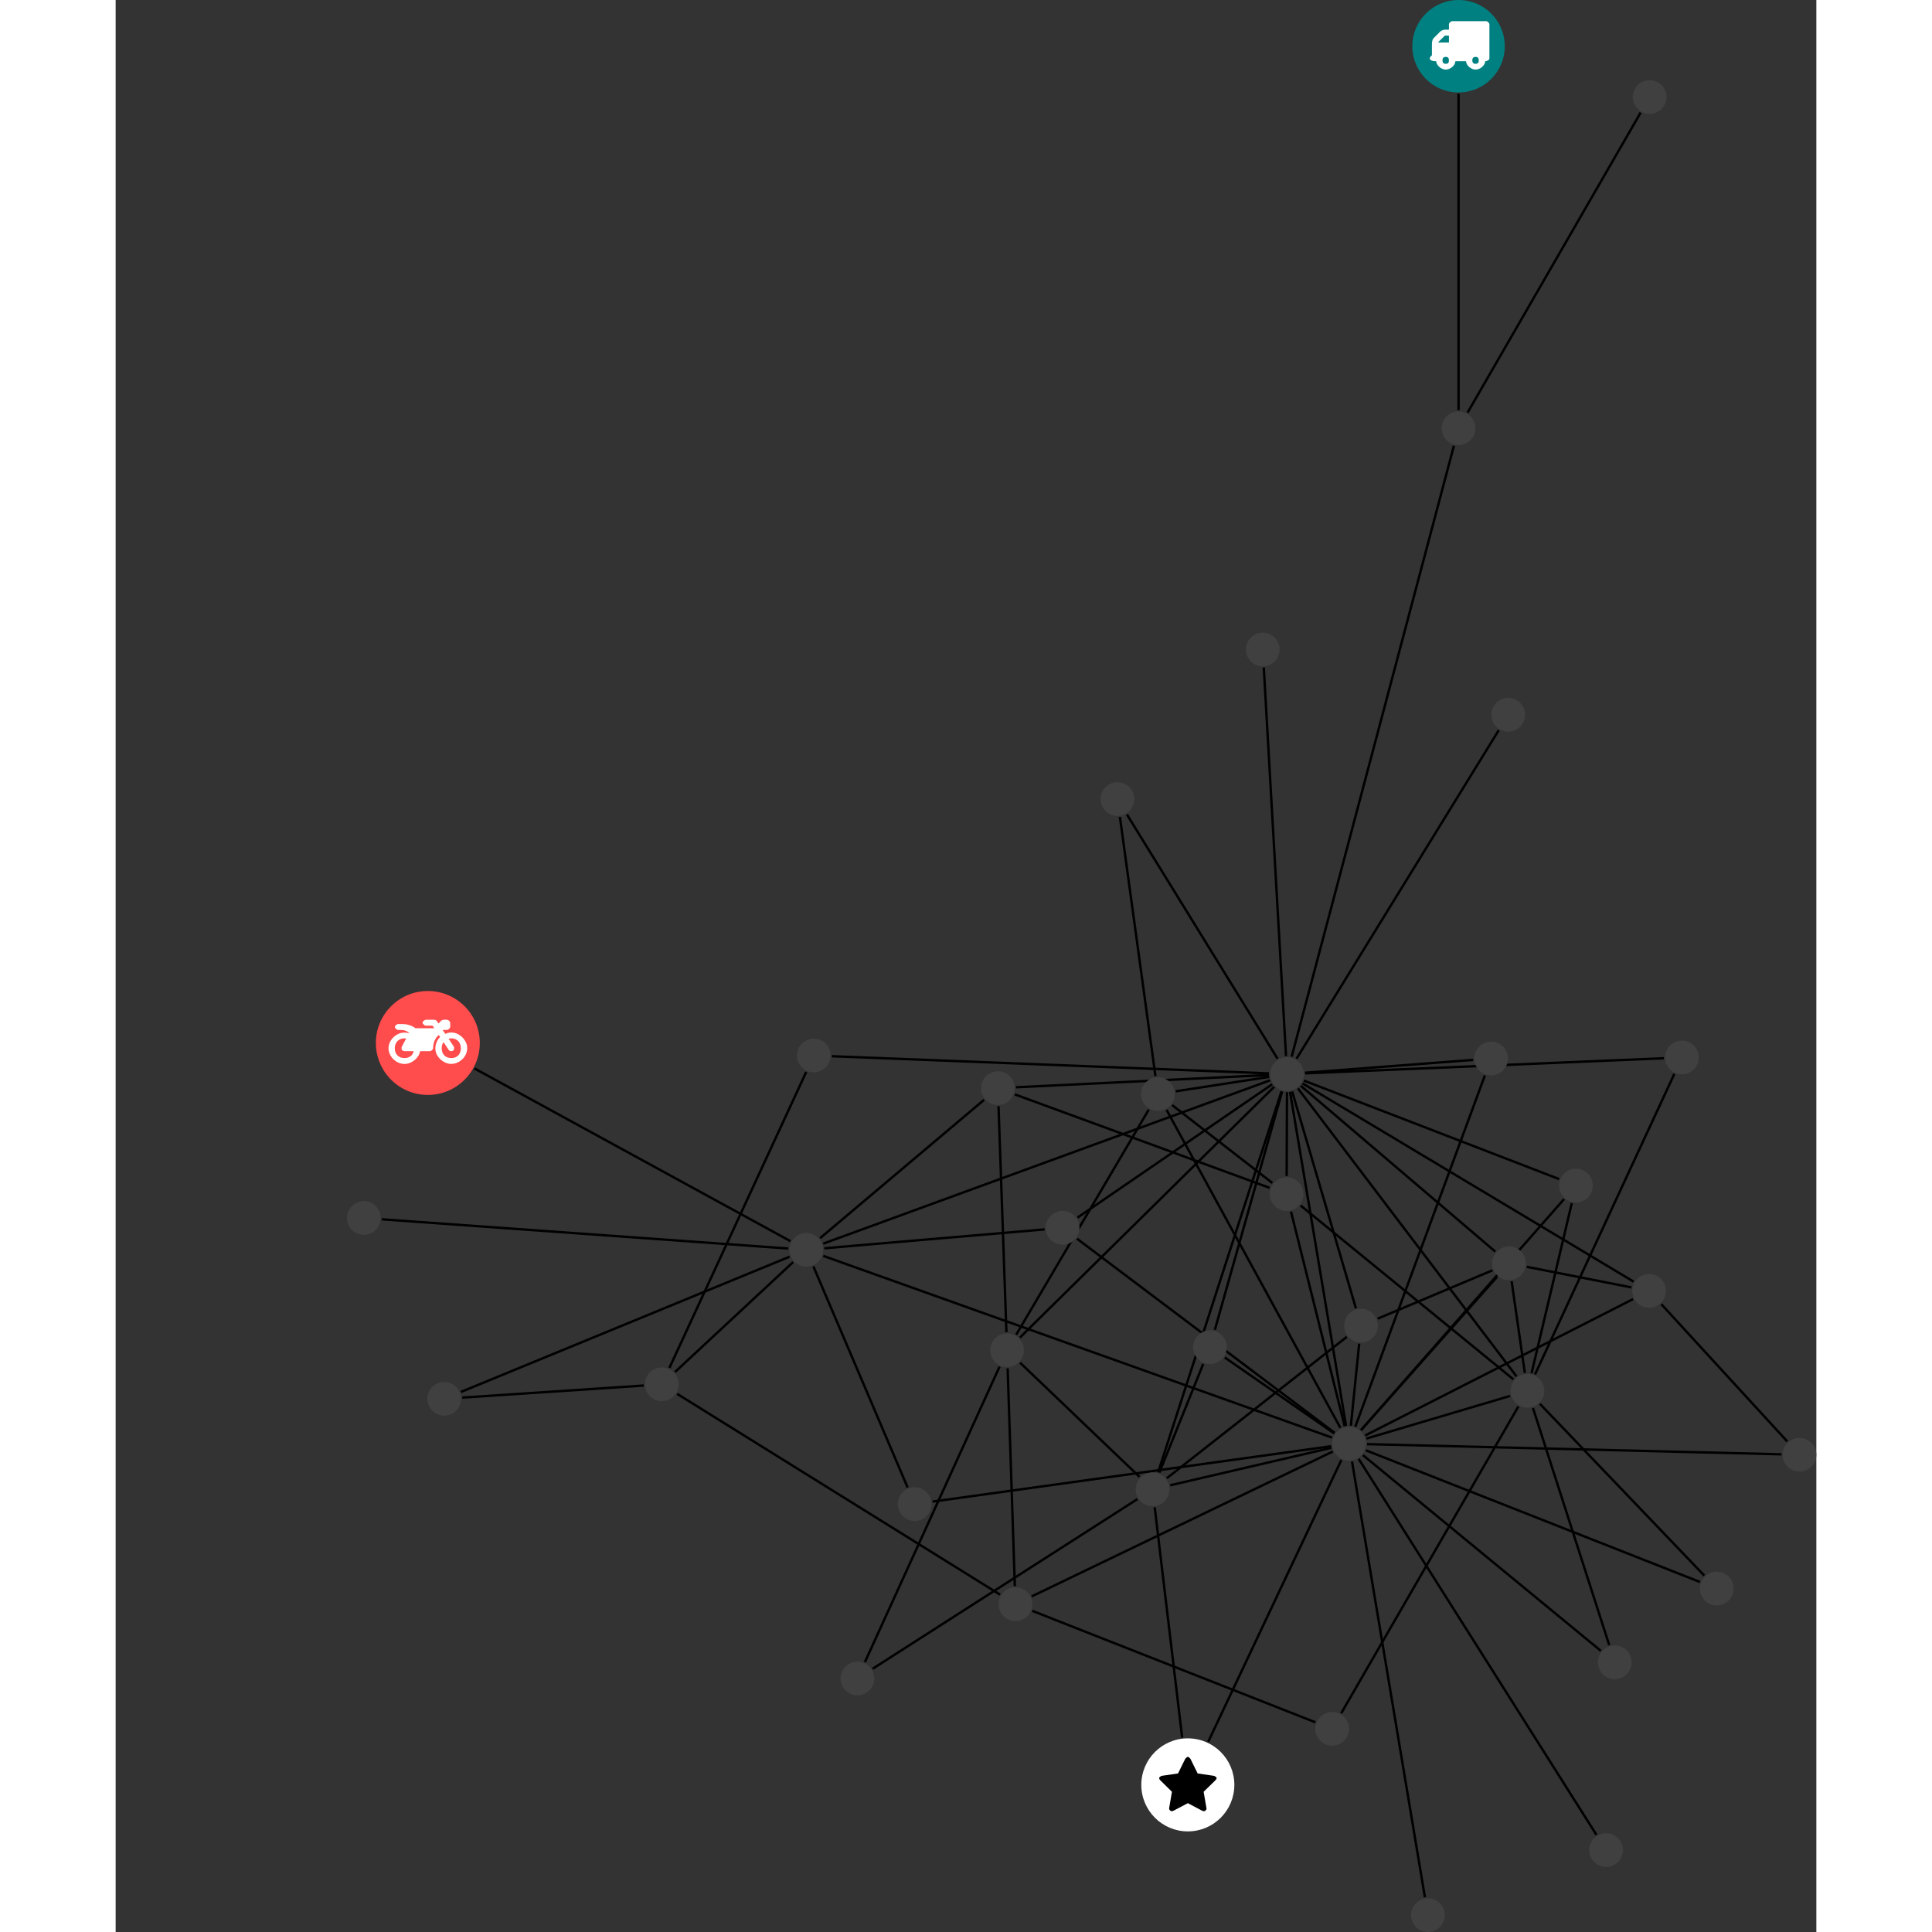 <?xml version="1.0" encoding="UTF-8"?>
<svg xmlns="http://www.w3.org/2000/svg" xmlns:xlink="http://www.w3.org/1999/xlink" width="322.933pt" height="322.933pt" viewBox="-38.662 0.000 284.271 322.933" version="1.1">
<rect x="-38.662" y="0.000" width="284.271" height="322.933" fill="#333333" stroke="none"/>
<defs>
<g>
<symbol overflow="visible" id="glyph0-0">
<path style="stroke:none;" d="M 1.422 -0.75 L 1.422 -7.922 L 3.562 -7.922 L 3.562 -0.891 L 1.422 -0.891 Z M 0.625 0 L 4.531 0 L 4.531 -8.812 L 0.438 -8.812 L 0.438 0 Z M 0.625 0 "/>
</symbol>
<symbol overflow="visible" id="glyph0-1">
<path style="stroke:none;" d="M 3.375 -0.844 C 3.375 -0.453 3.234 -0.266 2.844 -0.266 C 2.469 -0.266 2.297 -0.453 2.297 -0.844 C 2.297 -1.219 2.469 -1.422 2.844 -1.422 C 3.234 -1.422 3.375 -1.219 3.375 -0.844 Z M 1.594 -3.688 L 1.594 -3.859 C 1.594 -3.875 1.578 -3.875 1.594 -3.891 L 2.688 -4.969 C 2.703 -5 2.656 -4.984 2.688 -4.984 L 3.375 -4.984 L 3.375 -3.828 L 1.594 -3.828 Z M 8.359 -0.844 C 8.359 -0.453 8.219 -0.266 7.828 -0.266 C 7.453 -0.266 7.281 -0.453 7.281 -0.844 C 7.281 -1.219 7.453 -1.422 7.828 -1.422 C 8.219 -1.422 8.359 -1.219 8.359 -0.844 Z M 10.141 -6.891 C 10.141 -7.094 9.812 -7.391 9.609 -7.391 L 3.922 -7.391 C 3.719 -7.391 3.375 -7.094 3.375 -6.891 L 3.375 -5.969 L 2.672 -5.969 C 2.469 -5.969 2.078 -5.812 1.938 -5.672 L 0.844 -4.578 C 0.531 -4.266 0.531 -3.734 0.531 -3.328 L 0.531 -1.688 C 0.516 -1.688 0.172 -1.391 0.172 -1.203 C 0.172 -0.781 0.781 -0.703 1.062 -0.703 L 1.25 -0.703 C 1.25 -0.047 2.062 0.703 2.844 0.703 C 3.641 0.703 4.453 -0.047 4.453 -0.703 L 6.234 -0.703 C 6.234 -0.047 7.047 0.703 7.828 0.703 C 8.625 0.703 9.438 -0.047 9.438 -0.703 C 9.547 -0.703 10.141 -0.781 10.141 -1.203 Z M 10.141 -6.891 "/>
</symbol>
<symbol overflow="visible" id="glyph0-2">
<path style="stroke:none;" d="M 12.969 -2.906 C 12.844 -3.984 11.859 -5.016 10.781 -5.219 C 10.234 -5.328 9.703 -5.219 9.328 -5.031 L 8.875 -5.688 L 9.609 -5.688 C 9.812 -5.688 10.141 -5.984 10.141 -6.188 L 10.141 -6.891 C 10.141 -7.094 9.812 -7.391 9.609 -7.391 L 9.047 -7.391 C 8.969 -7.391 8.734 -7.312 8.656 -7.25 L 8.188 -6.766 L 7.891 -7.203 C 7.828 -7.281 7.594 -7.391 7.484 -7.391 L 6.078 -7.391 C 5.906 -7.391 5.547 -7.125 5.516 -6.953 C 5.484 -6.734 5.828 -6.406 6.047 -6.406 L 7.188 -6.406 L 7.484 -5.969 L 4.344 -5.969 C 4.141 -6.125 3.375 -6.672 2.141 -6.672 L 1.422 -6.672 C 1.219 -6.672 0.891 -6.375 0.891 -6.188 C 0.891 -5.984 1.219 -5.688 1.422 -5.688 L 1.781 -5.688 C 2.484 -5.688 2.906 -5.516 3.281 -5.188 L 3.25 -5.141 C 3.078 -5.188 2.797 -5.25 2.5 -5.25 C 1.109 -5.25 -0.172 -4 -0.172 -2.625 C -0.172 -1.25 1.109 0 2.5 0 C 3.75 0 4.953 -1.062 5.109 -2.141 L 6.766 -2.141 C 6.969 -2.141 7.281 -2.438 7.281 -2.625 C 7.281 -3.609 7.688 -4.391 8.219 -4.844 L 8.453 -4.5 C 7.969 -4.062 7.578 -3.203 7.672 -2.359 C 7.781 -1.172 8.969 -0.094 10.141 -0.016 C 11.703 0.094 13.156 -1.344 12.969 -2.906 Z M 2.5 -0.984 C 1.516 -0.984 0.875 -1.641 0.875 -2.625 C 0.875 -3.594 1.516 -4.281 2.5 -4.281 C 2.672 -4.281 2.844 -4.234 2.781 -4.25 L 2.047 -2.891 C 2 -2.781 2 -2.469 2.047 -2.359 C 2.125 -2.25 2.375 -2.141 2.5 -2.141 L 4.031 -2.141 C 3.891 -1.453 3.344 -0.984 2.5 -0.984 Z M 10.328 -0.984 C 9.344 -0.984 8.719 -1.641 8.719 -2.625 C 8.719 -3.109 8.859 -3.469 9.031 -3.641 L 9.906 -2.328 C 9.969 -2.219 10.203 -2.141 10.328 -2.141 C 10.391 -2.141 10.594 -2.188 10.641 -2.234 C 10.812 -2.344 10.844 -2.75 10.734 -2.922 L 9.875 -4.219 C 9.859 -4.219 10.094 -4.281 10.328 -4.281 C 11.297 -4.281 11.922 -3.594 11.922 -2.625 C 11.922 -1.641 11.297 -0.984 10.328 -0.984 Z M 10.328 -0.984 "/>
</symbol>
<symbol overflow="visible" id="glyph0-3">
<path style="stroke:none;" d="M 9.438 -5.078 C 9.438 -5.25 9.078 -5.453 8.938 -5.469 L 6.266 -5.859 L 5.078 -8.266 C 5.031 -8.375 4.75 -8.641 4.625 -8.641 C 4.5 -8.641 4.234 -8.375 4.172 -8.266 L 2.984 -5.859 L 0.312 -5.469 C 0.172 -5.453 -0.172 -5.25 -0.172 -5.078 C -0.172 -4.969 -0.062 -4.781 0.016 -4.719 L 1.969 -2.797 L 1.5 -0.062 C 1.5 -0.016 1.5 0.016 1.5 0.047 C 1.5 0.203 1.75 0.453 1.906 0.453 C 1.984 0.453 2.188 0.406 2.25 0.359 L 4.625 -0.891 L 7 0.359 C 7.062 0.406 7.266 0.453 7.344 0.453 C 7.5 0.453 7.75 0.203 7.75 0.047 C 7.75 0.016 7.75 -0.016 7.734 -0.062 L 7.266 -2.797 L 9.234 -4.719 C 9.297 -4.781 9.438 -4.969 9.438 -5.078 Z M 9.438 -5.078 "/>
</symbol>
</g>
<clipPath id="clip1">
  <path d="M 162 238 L 186 238 L 186 322.934 L 162 322.934 Z M 162 238 "/>
</clipPath>
<clipPath id="clip2">
  <path d="M 214 212 L 245.609 212 L 245.609 247 L 214 247 Z M 214 212 "/>
</clipPath>
<clipPath id="clip3">
  <path d="M 164 235 L 245.609 235 L 245.609 249 L 164 249 Z M 164 235 "/>
</clipPath>
<clipPath id="clip4">
  <path d="M 177 317 L 184 317 L 184 322.934 L 177 322.934 Z M 177 317 "/>
</clipPath>
<clipPath id="clip5">
  <path d="M 239 240 L 245.609 240 L 245.609 246 L 239 246 Z M 239 240 "/>
</clipPath>
</defs>
<g id="surface1">
<path style="fill:none;stroke-width:0.399;stroke-linecap:butt;stroke-linejoin:miter;stroke:rgb(0%,0%,0%);stroke-opacity:1;stroke-miterlimit:10;" d="M -0.001 -7.928 L -0.001 -60.842 " transform="matrix(1,0,0,-1,185.802,7.728)"/>
<g clip-path="url(#clip1)" clip-rule="nonzero">
<path style="fill:none;stroke-width:0.399;stroke-linecap:butt;stroke-linejoin:miter;stroke:rgb(0%,0%,0%);stroke-opacity:1;stroke-miterlimit:10;" d="M -5.618 -309.413 L -17.806 -236.561 " transform="matrix(1,0,0,-1,185.802,7.728)"/>
</g>
<path style="fill:none;stroke-width:0.399;stroke-linecap:butt;stroke-linejoin:miter;stroke:rgb(0%,0%,0%);stroke-opacity:1;stroke-miterlimit:10;" d="M 30.432 -11.1 L 1.507 -61.245 " transform="matrix(1,0,0,-1,185.802,7.728)"/>
<path style="fill:none;stroke-width:0.399;stroke-linecap:butt;stroke-linejoin:miter;stroke:rgb(0%,0%,0%);stroke-opacity:1;stroke-miterlimit:10;" d="M -164.486 -170.866 L -111.669 -199.733 " transform="matrix(1,0,0,-1,185.802,7.728)"/>
<path style="fill:none;stroke-width:0.399;stroke-linecap:butt;stroke-linejoin:miter;stroke:rgb(0%,0%,0%);stroke-opacity:1;stroke-miterlimit:10;" d="M -69.189 -197.764 L -106.017 -200.92 " transform="matrix(1,0,0,-1,185.802,7.728)"/>
<path style="fill:none;stroke-width:0.399;stroke-linecap:butt;stroke-linejoin:miter;stroke:rgb(0%,0%,0%);stroke-opacity:1;stroke-miterlimit:10;" d="M -63.775 -199.323 L -20.712 -231.768 " transform="matrix(1,0,0,-1,185.802,7.728)"/>
<path style="fill:none;stroke-width:0.399;stroke-linecap:butt;stroke-linejoin:miter;stroke:rgb(0%,0%,0%);stroke-opacity:1;stroke-miterlimit:10;" d="M -63.693 -195.799 L -31.154 -173.514 " transform="matrix(1,0,0,-1,185.802,7.728)"/>
<path style="fill:none;stroke-width:0.399;stroke-linecap:butt;stroke-linejoin:miter;stroke:rgb(0%,0%,0%);stroke-opacity:1;stroke-miterlimit:10;" d="M 6.725 -114.315 L -27.083 -169.237 " transform="matrix(1,0,0,-1,185.802,7.728)"/>
<g clip-path="url(#clip2)" clip-rule="nonzero">
<path style="fill:none;stroke-width:0.399;stroke-linecap:butt;stroke-linejoin:miter;stroke:rgb(0%,0%,0%);stroke-opacity:1;stroke-miterlimit:10;" d="M 54.948 -233.213 L 33.897 -210.272 " transform="matrix(1,0,0,-1,185.802,7.728)"/>
</g>
<g clip-path="url(#clip3)" clip-rule="nonzero">
<path style="fill:none;stroke-width:0.399;stroke-linecap:butt;stroke-linejoin:miter;stroke:rgb(0%,0%,0%);stroke-opacity:1;stroke-miterlimit:10;" d="M 53.975 -235.362 L -15.286 -233.659 " transform="matrix(1,0,0,-1,185.802,7.728)"/>
</g>
<path style="fill:none;stroke-width:0.399;stroke-linecap:butt;stroke-linejoin:miter;stroke:rgb(0%,0%,0%);stroke-opacity:1;stroke-miterlimit:10;" d="M -46.197 -282.698 L -50.786 -244.217 " transform="matrix(1,0,0,-1,185.802,7.728)"/>
<path style="fill:none;stroke-width:0.399;stroke-linecap:butt;stroke-linejoin:miter;stroke:rgb(0%,0%,0%);stroke-opacity:1;stroke-miterlimit:10;" d="M -41.841 -283.405 L -19.591 -236.315 " transform="matrix(1,0,0,-1,185.802,7.728)"/>
<path style="fill:none;stroke-width:0.399;stroke-linecap:butt;stroke-linejoin:miter;stroke:rgb(0%,0%,0%);stroke-opacity:1;stroke-miterlimit:10;" d="M -56.603 -128.827 L -50.661 -172.155 " transform="matrix(1,0,0,-1,185.802,7.728)"/>
<path style="fill:none;stroke-width:0.399;stroke-linecap:butt;stroke-linejoin:miter;stroke:rgb(0%,0%,0%);stroke-opacity:1;stroke-miterlimit:10;" d="M -55.431 -128.409 L -30.251 -169.241 " transform="matrix(1,0,0,-1,185.802,7.728)"/>
<path style="fill:none;stroke-width:0.399;stroke-linecap:butt;stroke-linejoin:miter;stroke:rgb(0%,0%,0%);stroke-opacity:1;stroke-miterlimit:10;" d="M -42.681 -220.256 L -50.013 -238.424 " transform="matrix(1,0,0,-1,185.802,7.728)"/>
<path style="fill:none;stroke-width:0.399;stroke-linecap:butt;stroke-linejoin:miter;stroke:rgb(0%,0%,0%);stroke-opacity:1;stroke-miterlimit:10;" d="M -39.072 -219.178 L -20.782 -231.866 " transform="matrix(1,0,0,-1,185.802,7.728)"/>
<path style="fill:none;stroke-width:0.399;stroke-linecap:butt;stroke-linejoin:miter;stroke:rgb(0%,0%,0%);stroke-opacity:1;stroke-miterlimit:10;" d="M -40.732 -214.553 L -29.486 -174.713 " transform="matrix(1,0,0,-1,185.802,7.728)"/>
<path style="fill:none;stroke-width:0.399;stroke-linecap:butt;stroke-linejoin:miter;stroke:rgb(0%,0%,0%);stroke-opacity:1;stroke-miterlimit:10;" d="M -32.556 -103.846 L -28.837 -168.795 " transform="matrix(1,0,0,-1,185.802,7.728)"/>
<path style="fill:none;stroke-width:0.399;stroke-linecap:butt;stroke-linejoin:miter;stroke:rgb(0%,0%,0%);stroke-opacity:1;stroke-miterlimit:10;" d="M -109.032 -171.44 L -131.907 -220.92 " transform="matrix(1,0,0,-1,185.802,7.728)"/>
<path style="fill:none;stroke-width:0.399;stroke-linecap:butt;stroke-linejoin:miter;stroke:rgb(0%,0%,0%);stroke-opacity:1;stroke-miterlimit:10;" d="M -104.751 -168.819 L -31.681 -171.69 " transform="matrix(1,0,0,-1,185.802,7.728)"/>
<path style="fill:none;stroke-width:0.399;stroke-linecap:butt;stroke-linejoin:miter;stroke:rgb(0%,0%,0%);stroke-opacity:1;stroke-miterlimit:10;" d="M 25.19 -267.256 L 12.436 -227.616 " transform="matrix(1,0,0,-1,185.802,7.728)"/>
<path style="fill:none;stroke-width:0.399;stroke-linecap:butt;stroke-linejoin:miter;stroke:rgb(0%,0%,0%);stroke-opacity:1;stroke-miterlimit:10;" d="M 23.784 -268.209 L -15.974 -235.502 " transform="matrix(1,0,0,-1,185.802,7.728)"/>
<path style="fill:none;stroke-width:0.399;stroke-linecap:butt;stroke-linejoin:miter;stroke:rgb(0%,0%,0%);stroke-opacity:1;stroke-miterlimit:10;" d="M -92.087 -240.905 L -107.837 -203.956 " transform="matrix(1,0,0,-1,185.802,7.728)"/>
<path style="fill:none;stroke-width:0.399;stroke-linecap:butt;stroke-linejoin:miter;stroke:rgb(0%,0%,0%);stroke-opacity:1;stroke-miterlimit:10;" d="M -87.915 -243.264 L -21.29 -234.002 " transform="matrix(1,0,0,-1,185.802,7.728)"/>
<path style="fill:none;stroke-width:0.399;stroke-linecap:butt;stroke-linejoin:miter;stroke:rgb(0%,0%,0%);stroke-opacity:1;stroke-miterlimit:10;" d="M 41.077 -255.631 L 13.6 -226.924 " transform="matrix(1,0,0,-1,185.802,7.728)"/>
<path style="fill:none;stroke-width:0.399;stroke-linecap:butt;stroke-linejoin:miter;stroke:rgb(0%,0%,0%);stroke-opacity:1;stroke-miterlimit:10;" d="M 40.358 -256.702 L -15.493 -234.69 " transform="matrix(1,0,0,-1,185.802,7.728)"/>
<path style="fill:none;stroke-width:0.399;stroke-linecap:butt;stroke-linejoin:miter;stroke:rgb(0%,0%,0%);stroke-opacity:1;stroke-miterlimit:10;" d="M 23.05 -298.967 L -16.689 -236.135 " transform="matrix(1,0,0,-1,185.802,7.728)"/>
<path style="fill:none;stroke-width:0.399;stroke-linecap:butt;stroke-linejoin:miter;stroke:rgb(0%,0%,0%);stroke-opacity:1;stroke-miterlimit:10;" d="M -19.614 -278.643 L 10.003 -227.358 " transform="matrix(1,0,0,-1,185.802,7.728)"/>
<path style="fill:none;stroke-width:0.399;stroke-linecap:butt;stroke-linejoin:miter;stroke:rgb(0%,0%,0%);stroke-opacity:1;stroke-miterlimit:10;" d="M -23.935 -280.151 L -71.255 -261.522 " transform="matrix(1,0,0,-1,185.802,7.728)"/>
<path style="fill:none;stroke-width:0.399;stroke-linecap:butt;stroke-linejoin:miter;stroke:rgb(0%,0%,0%);stroke-opacity:1;stroke-miterlimit:10;" d="M -179.978 -196.077 L -112.032 -200.963 " transform="matrix(1,0,0,-1,185.802,7.728)"/>
<path style="fill:none;stroke-width:0.399;stroke-linecap:butt;stroke-linejoin:miter;stroke:rgb(0%,0%,0%);stroke-opacity:1;stroke-miterlimit:10;" d="M -136.185 -223.862 L -166.536 -225.881 " transform="matrix(1,0,0,-1,185.802,7.728)"/>
<path style="fill:none;stroke-width:0.399;stroke-linecap:butt;stroke-linejoin:miter;stroke:rgb(0%,0%,0%);stroke-opacity:1;stroke-miterlimit:10;" d="M -130.611 -225.256 L -76.626 -258.823 " transform="matrix(1,0,0,-1,185.802,7.728)"/>
<path style="fill:none;stroke-width:0.399;stroke-linecap:butt;stroke-linejoin:miter;stroke:rgb(0%,0%,0%);stroke-opacity:1;stroke-miterlimit:10;" d="M -130.966 -221.604 L -111.232 -203.237 " transform="matrix(1,0,0,-1,185.802,7.728)"/>
<path style="fill:none;stroke-width:0.399;stroke-linecap:butt;stroke-linejoin:miter;stroke:rgb(0%,0%,0%);stroke-opacity:1;stroke-miterlimit:10;" d="M 36.073 -171.768 L 12.784 -222.006 " transform="matrix(1,0,0,-1,185.802,7.728)"/>
<path style="fill:none;stroke-width:0.399;stroke-linecap:butt;stroke-linejoin:miter;stroke:rgb(0%,0%,0%);stroke-opacity:1;stroke-miterlimit:10;" d="M 34.327 -169.155 L -25.65 -171.682 " transform="matrix(1,0,0,-1,185.802,7.728)"/>
<path style="fill:none;stroke-width:0.399;stroke-linecap:butt;stroke-linejoin:miter;stroke:rgb(0%,0%,0%);stroke-opacity:1;stroke-miterlimit:10;" d="M 4.401 -172.034 L -17.259 -230.752 " transform="matrix(1,0,0,-1,185.802,7.728)"/>
<path style="fill:none;stroke-width:0.399;stroke-linecap:butt;stroke-linejoin:miter;stroke:rgb(0%,0%,0%);stroke-opacity:1;stroke-miterlimit:10;" d="M 2.436 -169.432 L -25.657 -171.577 " transform="matrix(1,0,0,-1,185.802,7.728)"/>
<path style="fill:none;stroke-width:0.399;stroke-linecap:butt;stroke-linejoin:miter;stroke:rgb(0%,0%,0%);stroke-opacity:1;stroke-miterlimit:10;" d="M -74.165 -175.198 L -31.572 -190.823 " transform="matrix(1,0,0,-1,185.802,7.728)"/>
<path style="fill:none;stroke-width:0.399;stroke-linecap:butt;stroke-linejoin:miter;stroke:rgb(0%,0%,0%);stroke-opacity:1;stroke-miterlimit:10;" d="M -76.892 -177.174 L -75.572 -214.952 " transform="matrix(1,0,0,-1,185.802,7.728)"/>
<path style="fill:none;stroke-width:0.399;stroke-linecap:butt;stroke-linejoin:miter;stroke:rgb(0%,0%,0%);stroke-opacity:1;stroke-miterlimit:10;" d="M -79.306 -176.104 L -106.716 -199.233 " transform="matrix(1,0,0,-1,185.802,7.728)"/>
<path style="fill:none;stroke-width:0.399;stroke-linecap:butt;stroke-linejoin:miter;stroke:rgb(0%,0%,0%);stroke-opacity:1;stroke-miterlimit:10;" d="M -73.986 -174.01 L -31.681 -171.956 " transform="matrix(1,0,0,-1,185.802,7.728)"/>
<path style="fill:none;stroke-width:0.399;stroke-linecap:butt;stroke-linejoin:miter;stroke:rgb(0%,0%,0%);stroke-opacity:1;stroke-miterlimit:10;" d="M -166.755 -224.936 L -111.814 -202.327 " transform="matrix(1,0,0,-1,185.802,7.728)"/>
<path style="fill:none;stroke-width:0.399;stroke-linecap:butt;stroke-linejoin:miter;stroke:rgb(0%,0%,0%);stroke-opacity:1;stroke-miterlimit:10;" d="M -31.122 -190.01 L -47.868 -176.995 " transform="matrix(1,0,0,-1,185.802,7.728)"/>
<path style="fill:none;stroke-width:0.399;stroke-linecap:butt;stroke-linejoin:miter;stroke:rgb(0%,0%,0%);stroke-opacity:1;stroke-miterlimit:10;" d="M -26.404 -193.772 L 9.175 -222.834 " transform="matrix(1,0,0,-1,185.802,7.728)"/>
<path style="fill:none;stroke-width:0.399;stroke-linecap:butt;stroke-linejoin:miter;stroke:rgb(0%,0%,0%);stroke-opacity:1;stroke-miterlimit:10;" d="M -28.005 -194.788 L -19.036 -230.659 " transform="matrix(1,0,0,-1,185.802,7.728)"/>
<path style="fill:none;stroke-width:0.399;stroke-linecap:butt;stroke-linejoin:miter;stroke:rgb(0%,0%,0%);stroke-opacity:1;stroke-miterlimit:10;" d="M -28.728 -188.842 L -28.677 -174.827 " transform="matrix(1,0,0,-1,185.802,7.728)"/>
<path style="fill:none;stroke-width:0.399;stroke-linecap:butt;stroke-linejoin:miter;stroke:rgb(0%,0%,0%);stroke-opacity:1;stroke-miterlimit:10;" d="M -0.775 -66.776 L -27.892 -168.889 " transform="matrix(1,0,0,-1,185.802,7.728)"/>
<path style="fill:none;stroke-width:0.399;stroke-linecap:butt;stroke-linejoin:miter;stroke:rgb(0%,0%,0%);stroke-opacity:1;stroke-miterlimit:10;" d="M -99.228 -270.096 L -76.72 -220.713 " transform="matrix(1,0,0,-1,185.802,7.728)"/>
<path style="fill:none;stroke-width:0.399;stroke-linecap:butt;stroke-linejoin:miter;stroke:rgb(0%,0%,0%);stroke-opacity:1;stroke-miterlimit:10;" d="M -97.943 -271.213 L -53.685 -242.85 " transform="matrix(1,0,0,-1,185.802,7.728)"/>
<path style="fill:none;stroke-width:0.399;stroke-linecap:butt;stroke-linejoin:miter;stroke:rgb(0%,0%,0%);stroke-opacity:1;stroke-miterlimit:10;" d="M -13.521 -212.686 L 5.659 -204.608 " transform="matrix(1,0,0,-1,185.802,7.728)"/>
<path style="fill:none;stroke-width:0.399;stroke-linecap:butt;stroke-linejoin:miter;stroke:rgb(0%,0%,0%);stroke-opacity:1;stroke-miterlimit:10;" d="M -18.677 -215.725 L -48.771 -239.358 " transform="matrix(1,0,0,-1,185.802,7.728)"/>
<path style="fill:none;stroke-width:0.399;stroke-linecap:butt;stroke-linejoin:miter;stroke:rgb(0%,0%,0%);stroke-opacity:1;stroke-miterlimit:10;" d="M -16.607 -216.862 L -17.997 -230.584 " transform="matrix(1,0,0,-1,185.802,7.728)"/>
<path style="fill:none;stroke-width:0.399;stroke-linecap:butt;stroke-linejoin:miter;stroke:rgb(0%,0%,0%);stroke-opacity:1;stroke-miterlimit:10;" d="M -17.154 -210.963 L -27.814 -174.702 " transform="matrix(1,0,0,-1,185.802,7.728)"/>
<path style="fill:none;stroke-width:0.399;stroke-linecap:butt;stroke-linejoin:miter;stroke:rgb(0%,0%,0%);stroke-opacity:1;stroke-miterlimit:10;" d="M 28.897 -207.463 L 11.401 -204.018 " transform="matrix(1,0,0,-1,185.802,7.728)"/>
<path style="fill:none;stroke-width:0.399;stroke-linecap:butt;stroke-linejoin:miter;stroke:rgb(0%,0%,0%);stroke-opacity:1;stroke-miterlimit:10;" d="M 29.167 -209.417 L -15.614 -232.217 " transform="matrix(1,0,0,-1,185.802,7.728)"/>
<path style="fill:none;stroke-width:0.399;stroke-linecap:butt;stroke-linejoin:miter;stroke:rgb(0%,0%,0%);stroke-opacity:1;stroke-miterlimit:10;" d="M 29.268 -206.499 L -26.075 -173.358 " transform="matrix(1,0,0,-1,185.802,7.728)"/>
<path style="fill:none;stroke-width:0.399;stroke-linecap:butt;stroke-linejoin:miter;stroke:rgb(0%,0%,0%);stroke-opacity:1;stroke-miterlimit:10;" d="M -51.782 -177.745 L -73.935 -215.366 " transform="matrix(1,0,0,-1,185.802,7.728)"/>
<path style="fill:none;stroke-width:0.399;stroke-linecap:butt;stroke-linejoin:miter;stroke:rgb(0%,0%,0%);stroke-opacity:1;stroke-miterlimit:10;" d="M -48.806 -177.792 L -19.751 -230.936 " transform="matrix(1,0,0,-1,185.802,7.728)"/>
<path style="fill:none;stroke-width:0.399;stroke-linecap:butt;stroke-linejoin:miter;stroke:rgb(0%,0%,0%);stroke-opacity:1;stroke-miterlimit:10;" d="M -47.271 -174.682 L -31.65 -172.268 " transform="matrix(1,0,0,-1,185.802,7.728)"/>
<path style="fill:none;stroke-width:0.399;stroke-linecap:butt;stroke-linejoin:miter;stroke:rgb(0%,0%,0%);stroke-opacity:1;stroke-miterlimit:10;" d="M 11.081 -221.756 L 8.87 -206.424 " transform="matrix(1,0,0,-1,185.802,7.728)"/>
<path style="fill:none;stroke-width:0.399;stroke-linecap:butt;stroke-linejoin:miter;stroke:rgb(0%,0%,0%);stroke-opacity:1;stroke-miterlimit:10;" d="M 12.206 -221.807 L 18.928 -193.377 " transform="matrix(1,0,0,-1,185.802,7.728)"/>
<path style="fill:none;stroke-width:0.399;stroke-linecap:butt;stroke-linejoin:miter;stroke:rgb(0%,0%,0%);stroke-opacity:1;stroke-miterlimit:10;" d="M 8.62 -225.6 L -15.407 -232.729 " transform="matrix(1,0,0,-1,185.802,7.728)"/>
<path style="fill:none;stroke-width:0.399;stroke-linecap:butt;stroke-linejoin:miter;stroke:rgb(0%,0%,0%);stroke-opacity:1;stroke-miterlimit:10;" d="M 9.69 -222.338 L -26.841 -174.209 " transform="matrix(1,0,0,-1,185.802,7.728)"/>
<path style="fill:none;stroke-width:0.399;stroke-linecap:butt;stroke-linejoin:miter;stroke:rgb(0%,0%,0%);stroke-opacity:1;stroke-miterlimit:10;" d="M -74.165 -257.401 L -75.368 -220.983 " transform="matrix(1,0,0,-1,185.802,7.728)"/>
<path style="fill:none;stroke-width:0.399;stroke-linecap:butt;stroke-linejoin:miter;stroke:rgb(0%,0%,0%);stroke-opacity:1;stroke-miterlimit:10;" d="M -71.345 -259.108 L -21.021 -234.893 " transform="matrix(1,0,0,-1,185.802,7.728)"/>
<path style="fill:none;stroke-width:0.399;stroke-linecap:butt;stroke-linejoin:miter;stroke:rgb(0%,0%,0%);stroke-opacity:1;stroke-miterlimit:10;" d="M 6.44 -205.694 L -16.302 -231.327 " transform="matrix(1,0,0,-1,185.802,7.728)"/>
<path style="fill:none;stroke-width:0.399;stroke-linecap:butt;stroke-linejoin:miter;stroke:rgb(0%,0%,0%);stroke-opacity:1;stroke-miterlimit:10;" d="M 6.143 -201.479 L -26.368 -173.764 " transform="matrix(1,0,0,-1,185.802,7.728)"/>
<path style="fill:none;stroke-width:0.399;stroke-linecap:butt;stroke-linejoin:miter;stroke:rgb(0%,0%,0%);stroke-opacity:1;stroke-miterlimit:10;" d="M -73.286 -220.053 L -53.322 -239.135 " transform="matrix(1,0,0,-1,185.802,7.728)"/>
<path style="fill:none;stroke-width:0.399;stroke-linecap:butt;stroke-linejoin:miter;stroke:rgb(0%,0%,0%);stroke-opacity:1;stroke-miterlimit:10;" d="M -73.318 -215.846 L -30.814 -173.928 " transform="matrix(1,0,0,-1,185.802,7.728)"/>
<path style="fill:none;stroke-width:0.399;stroke-linecap:butt;stroke-linejoin:miter;stroke:rgb(0%,0%,0%);stroke-opacity:1;stroke-miterlimit:10;" d="M -106.181 -202.194 L -21.146 -232.569 " transform="matrix(1,0,0,-1,185.802,7.728)"/>
<path style="fill:none;stroke-width:0.399;stroke-linecap:butt;stroke-linejoin:miter;stroke:rgb(0%,0%,0%);stroke-opacity:1;stroke-miterlimit:10;" d="M -106.189 -200.143 L -31.501 -172.842 " transform="matrix(1,0,0,-1,185.802,7.728)"/>
<path style="fill:none;stroke-width:0.399;stroke-linecap:butt;stroke-linejoin:miter;stroke:rgb(0%,0%,0%);stroke-opacity:1;stroke-miterlimit:10;" d="M 17.632 -192.706 L -16.31 -231.319 " transform="matrix(1,0,0,-1,185.802,7.728)"/>
<path style="fill:none;stroke-width:0.399;stroke-linecap:butt;stroke-linejoin:miter;stroke:rgb(0%,0%,0%);stroke-opacity:1;stroke-miterlimit:10;" d="M 16.807 -189.354 L -25.849 -172.893 " transform="matrix(1,0,0,-1,185.802,7.728)"/>
<path style="fill:none;stroke-width:0.399;stroke-linecap:butt;stroke-linejoin:miter;stroke:rgb(0%,0%,0%);stroke-opacity:1;stroke-miterlimit:10;" d="M -48.204 -240.538 L -21.243 -234.268 " transform="matrix(1,0,0,-1,185.802,7.728)"/>
<path style="fill:none;stroke-width:0.399;stroke-linecap:butt;stroke-linejoin:miter;stroke:rgb(0%,0%,0%);stroke-opacity:1;stroke-miterlimit:10;" d="M -50.212 -238.35 L -29.595 -174.678 " transform="matrix(1,0,0,-1,185.802,7.728)"/>
<path style="fill:none;stroke-width:0.399;stroke-linecap:butt;stroke-linejoin:miter;stroke:rgb(0%,0%,0%);stroke-opacity:1;stroke-miterlimit:10;" d="M -18.802 -230.608 L -28.165 -174.784 " transform="matrix(1,0,0,-1,185.802,7.728)"/>
<path style=" stroke:none;fill-rule:nonzero;fill:rgb(0%,50%,50%);fill-opacity:1;" d="M 193.531 7.727 C 193.531 3.461 190.07 0 185.801 0 C 181.535 0 178.074 3.461 178.074 7.727 C 178.074 11.996 181.535 15.457 185.801 15.457 C 190.07 15.457 193.531 11.996 193.531 7.727 Z M 193.531 7.727 "/>
<g style="fill:rgb(100%,100%,100%);fill-opacity:1;">
  <use xlink:href="#glyph0-1" x="180.82" y="10.931"/>
</g>
<g clip-path="url(#clip4)" clip-rule="nonzero">
<path style=" stroke:none;fill-rule:nonzero;fill:rgb(25%,25%,25%);fill-opacity:1;" d="M 183.5 320.113 C 183.5 318.559 182.238 317.297 180.684 317.297 C 179.125 317.297 177.863 318.559 177.863 320.113 C 177.863 321.672 179.125 322.934 180.684 322.934 C 182.238 322.934 183.5 321.672 183.5 320.113 Z M 183.5 320.113 "/>
</g>
<path style=" stroke:none;fill-rule:nonzero;fill:rgb(25%,25%,25%);fill-opacity:1;" d="M 220.559 16.215 C 220.559 14.66 219.297 13.398 217.742 13.398 C 216.188 13.398 214.926 14.66 214.926 16.215 C 214.926 17.77 216.188 19.031 217.742 19.031 C 219.297 19.031 220.559 17.77 220.559 16.215 Z M 220.559 16.215 "/>
<path style=" stroke:none;fill-rule:nonzero;fill:rgb(100%,29.999%,29.999%);fill-opacity:1;" d="M 22.207 174.328 C 22.207 169.531 18.316 165.645 13.52 165.645 C 8.723 165.645 4.832 169.531 4.832 174.328 C 4.832 179.129 8.723 183.016 13.52 183.016 C 18.316 183.016 22.207 179.129 22.207 174.328 Z M 22.207 174.328 "/>
<g style="fill:rgb(100%,100%,100%);fill-opacity:1;">
  <use xlink:href="#glyph0-2" x="7.118" y="177.842"/>
</g>
<path style=" stroke:none;fill-rule:nonzero;fill:rgb(25%,25%,25%);fill-opacity:1;" d="M 122.438 205.23 C 122.438 203.676 121.176 202.414 119.621 202.414 C 118.062 202.414 116.801 203.676 116.801 205.23 C 116.801 206.789 118.062 208.051 119.621 208.051 C 121.176 208.051 122.438 206.789 122.438 205.23 Z M 122.438 205.23 "/>
<path style=" stroke:none;fill-rule:nonzero;fill:rgb(25%,25%,25%);fill-opacity:1;" d="M 196.926 119.473 C 196.926 117.914 195.664 116.652 194.105 116.652 C 192.551 116.652 191.289 117.914 191.289 119.473 C 191.289 121.027 192.551 122.289 194.105 122.289 C 195.664 122.289 196.926 121.027 196.926 119.473 Z M 196.926 119.473 "/>
<g clip-path="url(#clip5)" clip-rule="nonzero">
<path style=" stroke:none;fill-rule:nonzero;fill:rgb(25%,25%,25%);fill-opacity:1;" d="M 245.609 243.16 C 245.609 241.605 244.348 240.344 242.789 240.344 C 241.234 240.344 239.973 241.605 239.973 243.16 C 239.973 244.715 241.234 245.977 242.789 245.977 C 244.348 245.977 245.609 244.715 245.609 243.16 Z M 245.609 243.16 "/>
</g>
<path style=" stroke:none;fill-rule:nonzero;fill:rgb(100%,100%,100%);fill-opacity:1;" d="M 148.328 298.34 C 148.328 294.047 144.848 290.566 140.551 290.566 C 136.258 290.566 132.777 294.047 132.777 298.34 C 132.777 302.633 136.258 306.117 140.551 306.117 C 144.848 306.117 148.328 302.633 148.328 298.34 Z M 148.328 298.34 "/>
<g style="fill:rgb(0%,0%,0%);fill-opacity:1;">
  <use xlink:href="#glyph0-3" x="135.929" y="302.291"/>
</g>
<path style=" stroke:none;fill-rule:nonzero;fill:rgb(25%,25%,25%);fill-opacity:1;" d="M 131.605 133.566 C 131.605 132.008 130.344 130.746 128.789 130.746 C 127.234 130.746 125.973 132.008 125.973 133.566 C 125.973 135.121 127.234 136.383 128.789 136.383 C 130.344 136.383 131.605 135.121 131.605 133.566 Z M 131.605 133.566 "/>
<path style=" stroke:none;fill-rule:nonzero;fill:rgb(25%,25%,25%);fill-opacity:1;" d="M 147.066 225.184 C 147.066 223.629 145.805 222.367 144.25 222.367 C 142.691 222.367 141.43 223.629 141.43 225.184 C 141.43 226.742 142.691 228.004 144.25 228.004 C 145.805 228.004 147.066 226.742 147.066 225.184 Z M 147.066 225.184 "/>
<path style=" stroke:none;fill-rule:nonzero;fill:rgb(25%,25%,25%);fill-opacity:1;" d="M 155.891 108.562 C 155.891 107.004 154.629 105.742 153.074 105.742 C 151.516 105.742 150.254 107.004 150.254 108.562 C 150.254 110.117 151.516 111.379 153.074 111.379 C 154.629 111.379 155.891 110.117 155.891 108.562 Z M 155.891 108.562 "/>
<path style=" stroke:none;fill-rule:nonzero;fill:rgb(25%,25%,25%);fill-opacity:1;" d="M 80.852 176.426 C 80.852 174.871 79.59 173.609 78.035 173.609 C 76.48 173.609 75.219 174.871 75.219 176.426 C 75.219 177.98 76.48 179.242 78.035 179.242 C 79.59 179.242 80.852 177.98 80.852 176.426 Z M 80.852 176.426 "/>
<path style=" stroke:none;fill-rule:nonzero;fill:rgb(25%,25%,25%);fill-opacity:1;" d="M 214.734 277.852 C 214.734 276.297 213.473 275.035 211.918 275.035 C 210.359 275.035 209.098 276.297 209.098 277.852 C 209.098 279.41 210.359 280.672 211.918 280.672 C 213.473 280.672 214.734 279.41 214.734 277.852 Z M 214.734 277.852 "/>
<path style=" stroke:none;fill-rule:nonzero;fill:rgb(25%,25%,25%);fill-opacity:1;" d="M 97.719 251.406 C 97.719 249.848 96.457 248.586 94.898 248.586 C 93.344 248.586 92.082 249.848 92.082 251.406 C 92.082 252.961 93.344 254.223 94.898 254.223 C 96.457 254.223 97.719 252.961 97.719 251.406 Z M 97.719 251.406 "/>
<path style=" stroke:none;fill-rule:nonzero;fill:rgb(25%,25%,25%);fill-opacity:1;" d="M 231.785 265.535 C 231.785 263.98 230.523 262.719 228.965 262.719 C 227.41 262.719 226.148 263.98 226.148 265.535 C 226.148 267.09 227.41 268.352 228.965 268.352 C 230.523 268.352 231.785 267.09 231.785 265.535 Z M 231.785 265.535 "/>
<path style=" stroke:none;fill-rule:nonzero;fill:rgb(25%,25%,25%);fill-opacity:1;" d="M 213.281 309.242 C 213.281 307.688 212.02 306.426 210.465 306.426 C 208.906 306.426 207.645 307.688 207.645 309.242 C 207.645 310.801 208.906 312.062 210.465 312.062 C 212.02 312.062 213.281 310.801 213.281 309.242 Z M 213.281 309.242 "/>
<path style=" stroke:none;fill-rule:nonzero;fill:rgb(25%,25%,25%);fill-opacity:1;" d="M 167.492 288.98 C 167.492 287.422 166.23 286.16 164.676 286.16 C 163.121 286.16 161.859 287.422 161.859 288.98 C 161.859 290.535 163.121 291.797 164.676 291.797 C 166.23 291.797 167.492 290.535 167.492 288.98 Z M 167.492 288.98 "/>
<path style=" stroke:none;fill-rule:nonzero;fill:rgb(25%,25%,25%);fill-opacity:1;" d="M 5.637 203.586 C 5.637 202.031 4.375 200.77 2.816 200.77 C 1.262 200.77 0 202.031 0 203.586 C 0 205.145 1.262 206.406 2.816 206.406 C 4.375 206.406 5.637 205.145 5.637 203.586 Z M 5.637 203.586 "/>
<path style=" stroke:none;fill-rule:nonzero;fill:rgb(25%,25%,25%);fill-opacity:1;" d="M 55.449 231.387 C 55.449 229.828 54.188 228.566 52.629 228.566 C 51.074 228.566 49.812 229.828 49.812 231.387 C 49.812 232.941 51.074 234.203 52.629 234.203 C 54.188 234.203 55.449 232.941 55.449 231.387 Z M 55.449 231.387 "/>
<path style=" stroke:none;fill-rule:nonzero;fill:rgb(25%,25%,25%);fill-opacity:1;" d="M 225.961 176.758 C 225.961 175.199 224.699 173.938 223.145 173.938 C 221.586 173.938 220.324 175.199 220.324 176.758 C 220.324 178.312 221.586 179.574 223.145 179.574 C 224.699 179.574 225.961 178.312 225.961 176.758 Z M 225.961 176.758 "/>
<path style=" stroke:none;fill-rule:nonzero;fill:rgb(25%,25%,25%);fill-opacity:1;" d="M 194.062 176.93 C 194.062 175.371 192.801 174.109 191.246 174.109 C 189.691 174.109 188.43 175.371 188.43 176.93 C 188.43 178.484 189.691 179.746 191.246 179.746 C 192.801 179.746 194.062 178.484 194.062 176.93 Z M 194.062 176.93 "/>
<path style=" stroke:none;fill-rule:nonzero;fill:rgb(25%,25%,25%);fill-opacity:1;" d="M 111.621 181.887 C 111.621 180.328 110.359 179.066 108.805 179.066 C 107.246 179.066 105.984 180.328 105.984 181.887 C 105.984 183.441 107.246 184.703 108.805 184.703 C 110.359 184.703 111.621 183.441 111.621 181.887 Z M 111.621 181.887 "/>
<path style=" stroke:none;fill-rule:nonzero;fill:rgb(25%,25%,25%);fill-opacity:1;" d="M 19.074 233.809 C 19.074 232.254 17.812 230.992 16.258 230.992 C 14.699 230.992 13.438 232.254 13.438 233.809 C 13.438 235.367 14.699 236.629 16.258 236.629 C 17.812 236.629 19.074 235.367 19.074 233.809 Z M 19.074 233.809 "/>
<path style=" stroke:none;fill-rule:nonzero;fill:rgb(25%,25%,25%);fill-opacity:1;" d="M 159.883 199.586 C 159.883 198.031 158.621 196.77 157.062 196.77 C 155.508 196.77 154.246 198.031 154.246 199.586 C 154.246 201.145 155.508 202.406 157.062 202.406 C 158.621 202.406 159.883 201.145 159.883 199.586 Z M 159.883 199.586 "/>
<path style=" stroke:none;fill-rule:nonzero;fill:rgb(25%,25%,25%);fill-opacity:1;" d="M 188.621 71.586 C 188.621 70.031 187.359 68.77 185.801 68.77 C 184.246 68.77 182.984 70.031 182.984 71.586 C 182.984 73.141 184.246 74.402 185.801 74.402 C 187.359 74.402 188.621 73.141 188.621 71.586 Z M 188.621 71.586 "/>
<path style=" stroke:none;fill-rule:nonzero;fill:rgb(25%,25%,25%);fill-opacity:1;" d="M 88.141 280.566 C 88.141 279.012 86.879 277.75 85.32 277.75 C 83.766 277.75 82.504 279.012 82.504 280.566 C 82.504 282.125 83.766 283.387 85.32 283.387 C 86.879 283.387 88.141 282.125 88.141 280.566 Z M 88.141 280.566 "/>
<path style=" stroke:none;fill-rule:nonzero;fill:rgb(25%,25%,25%);fill-opacity:1;" d="M 172.316 221.586 C 172.316 220.027 171.055 218.766 169.5 218.766 C 167.941 218.766 166.68 220.027 166.68 221.586 C 166.68 223.141 167.941 224.402 169.5 224.402 C 171.055 224.402 172.316 223.141 172.316 221.586 Z M 172.316 221.586 "/>
<path style=" stroke:none;fill-rule:nonzero;fill:rgb(25%,25%,25%);fill-opacity:1;" d="M 220.477 215.773 C 220.477 214.215 219.215 212.953 217.66 212.953 C 216.102 212.953 214.84 214.215 214.84 215.773 C 214.84 217.328 216.102 218.59 217.66 218.59 C 219.215 218.59 220.477 217.328 220.477 215.773 Z M 220.477 215.773 "/>
<path style=" stroke:none;fill-rule:nonzero;fill:rgb(25%,25%,25%);fill-opacity:1;" d="M 138.367 182.871 C 138.367 181.312 137.105 180.051 135.551 180.051 C 133.996 180.051 132.734 181.312 132.734 182.871 C 132.734 184.426 133.996 185.688 135.551 185.688 C 137.105 185.688 138.367 184.426 138.367 182.871 Z M 138.367 182.871 "/>
<path style=" stroke:none;fill-rule:nonzero;fill:rgb(25%,25%,25%);fill-opacity:1;" d="M 200.133 232.469 C 200.133 230.914 198.871 229.652 197.312 229.652 C 195.758 229.652 194.496 230.914 194.496 232.469 C 194.496 234.023 195.758 235.285 197.312 235.285 C 198.871 235.285 200.133 234.023 200.133 232.469 Z M 200.133 232.469 "/>
<path style=" stroke:none;fill-rule:nonzero;fill:rgb(25%,25%,25%);fill-opacity:1;" d="M 114.555 268.145 C 114.555 266.586 113.293 265.324 111.738 265.324 C 110.18 265.324 108.922 266.586 108.922 268.145 C 108.922 269.699 110.18 270.961 111.738 270.961 C 113.293 270.961 114.555 269.699 114.555 268.145 Z M 114.555 268.145 "/>
<path style=" stroke:none;fill-rule:nonzero;fill:rgb(25%,25%,25%);fill-opacity:1;" d="M 197.059 211.16 C 197.059 209.605 195.797 208.344 194.242 208.344 C 192.688 208.344 191.426 209.605 191.426 211.16 C 191.426 212.719 192.688 213.98 194.242 213.98 C 195.797 213.98 197.059 212.719 197.059 211.16 Z M 197.059 211.16 "/>
<path style=" stroke:none;fill-rule:nonzero;fill:rgb(25%,25%,25%);fill-opacity:1;" d="M 113.152 225.691 C 113.152 224.137 111.891 222.875 110.336 222.875 C 108.781 222.875 107.52 224.137 107.52 225.691 C 107.52 227.25 108.781 228.512 110.336 228.512 C 111.891 228.512 113.152 227.25 113.152 225.691 Z M 113.152 225.691 "/>
<path style=" stroke:none;fill-rule:nonzero;fill:rgb(25%,25%,25%);fill-opacity:1;" d="M 79.598 208.906 C 79.598 207.352 78.336 206.09 76.781 206.09 C 75.227 206.09 73.965 207.352 73.965 208.906 C 73.965 210.461 75.227 211.723 76.781 211.723 C 78.336 211.723 79.598 210.461 79.598 208.906 Z M 79.598 208.906 "/>
<path style=" stroke:none;fill-rule:nonzero;fill:rgb(25%,25%,25%);fill-opacity:1;" d="M 208.242 198.164 C 208.242 196.609 206.98 195.348 205.426 195.348 C 203.867 195.348 202.605 196.609 202.605 198.164 C 202.605 199.723 203.867 200.984 205.426 200.984 C 206.98 200.984 208.242 199.723 208.242 198.164 Z M 208.242 198.164 "/>
<path style=" stroke:none;fill-rule:nonzero;fill:rgb(25%,25%,25%);fill-opacity:1;" d="M 137.477 248.945 C 137.477 247.391 136.215 246.129 134.66 246.129 C 133.105 246.129 131.844 247.391 131.844 248.945 C 131.844 250.504 133.105 251.766 134.66 251.766 C 136.215 251.766 137.477 250.504 137.477 248.945 Z M 137.477 248.945 "/>
<path style=" stroke:none;fill-rule:nonzero;fill:rgb(25%,25%,25%);fill-opacity:1;" d="M 170.316 241.309 C 170.316 239.754 169.055 238.492 167.5 238.492 C 165.941 238.492 164.68 239.754 164.68 241.309 C 164.68 242.867 165.941 244.129 167.5 244.129 C 169.055 244.129 170.316 242.867 170.316 241.309 Z M 170.316 241.309 "/>
<path style=" stroke:none;fill-rule:nonzero;fill:rgb(25%,25%,25%);fill-opacity:1;" d="M 159.953 179.531 C 159.953 177.977 158.691 176.715 157.137 176.715 C 155.578 176.715 154.316 177.977 154.316 179.531 C 154.316 181.09 155.578 182.352 157.137 182.352 C 158.691 182.352 159.953 181.09 159.953 179.531 Z M 159.953 179.531 "/>
</g>
</svg>
